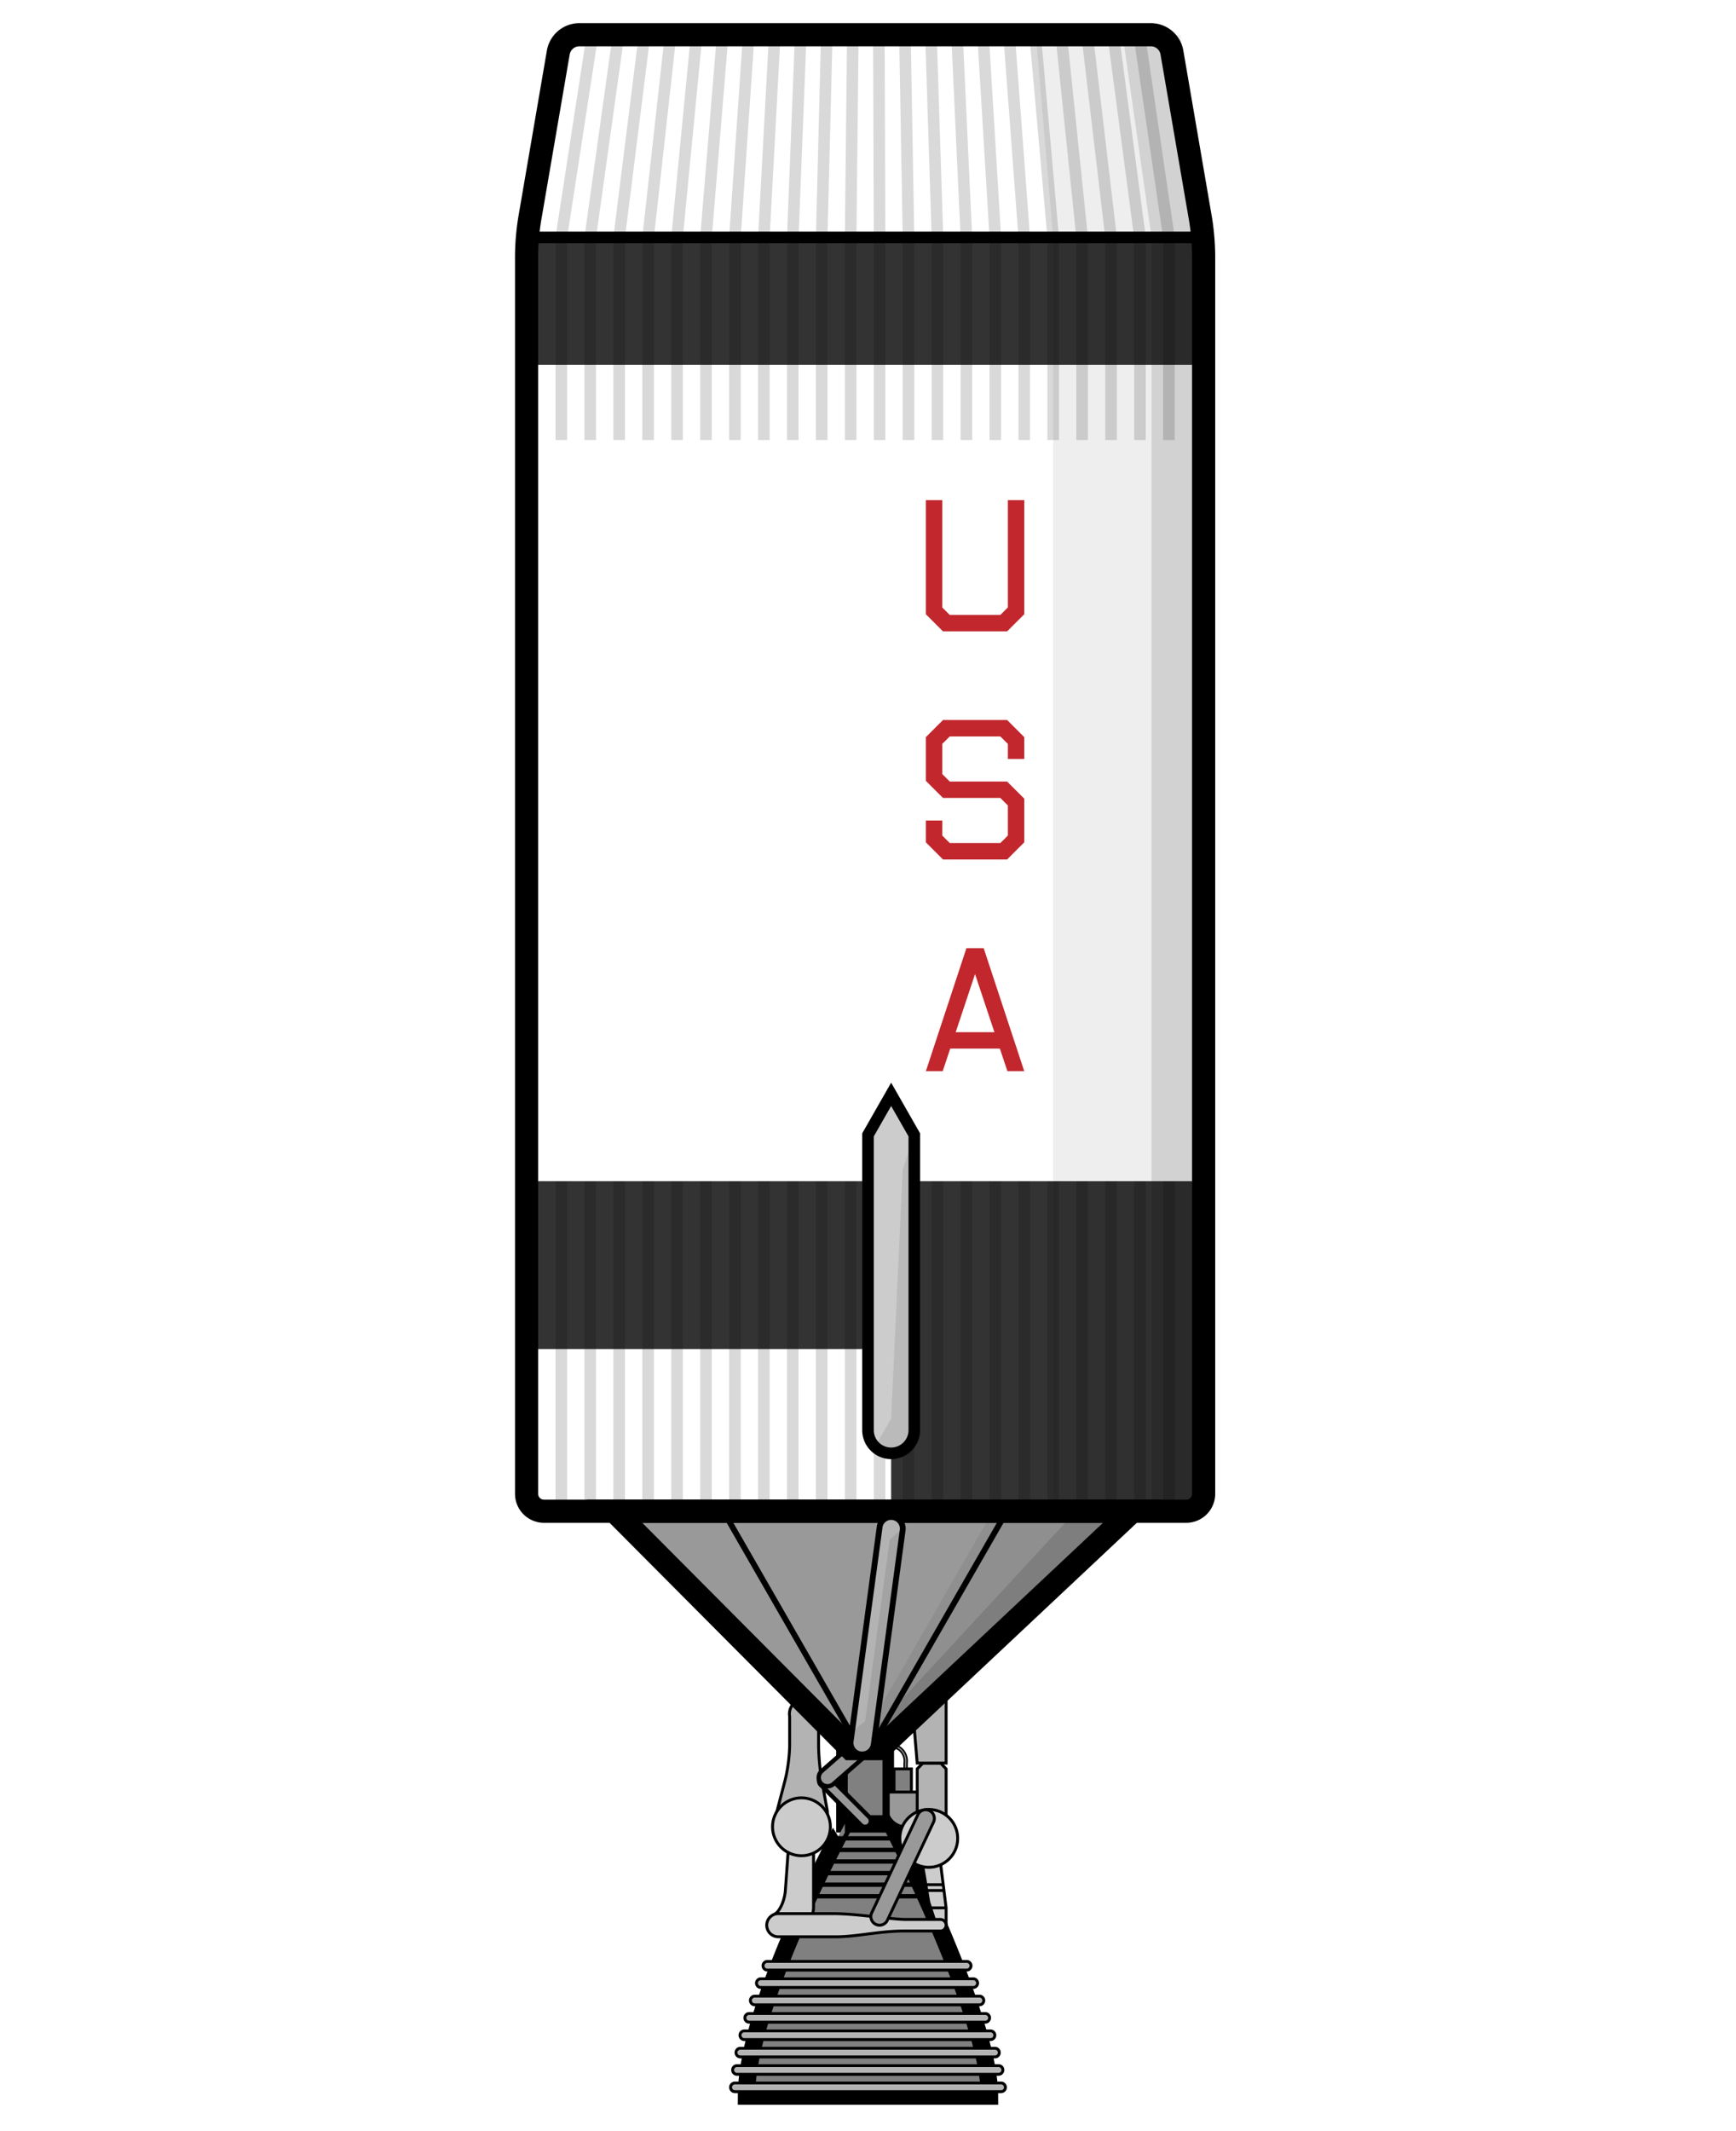 <svg xmlns="http://www.w3.org/2000/svg" viewBox="0 0 300 368"><defs><style>.cls-1,.cls-2,.cls-8,.cls-9{fill:gray;}.cls-1,.cls-10,.cls-12,.cls-18,.cls-2,.cls-21,.cls-22,.cls-23,.cls-24,.cls-3,.cls-4,.cls-5,.cls-7,.cls-8,.cls-9{stroke:#000;stroke-miterlimit:10;}.cls-1,.cls-18,.cls-22{stroke-width:2px;}.cls-2{stroke-width:3px;}.cls-18,.cls-21,.cls-23,.cls-3,.cls-7{fill:none;}.cls-12,.cls-3{stroke-width:0.75px;}.cls-11,.cls-24,.cls-4{fill:#b3b3b3;}.cls-10,.cls-4,.cls-5,.cls-7,.cls-9{stroke-width:0.5px;}.cls-22,.cls-5,.cls-6{fill:#ccc;}.cls-8{stroke-width:0.25px;}.cls-10,.cls-12,.cls-15{fill:#999;}.cls-13{fill:#fff;}.cls-14{fill:#333;}.cls-16{fill:#c1272d;}.cls-17{opacity:0.15;}.cls-19{opacity:0.07;}.cls-20{opacity:0.12;}.cls-21{stroke-width:4px;}.cls-25{opacity:0.09;}</style></defs><title>arch-sivb</title><g id="engines"><rect class="cls-1" x="145.5" y="302.5" width="8" height="13"/><path class="cls-2" d="M129,362h42c0-14-17-47-17-47h-8S129,346,129,362Z"/><line class="cls-3" x1="140.69" y1="325.5" x2="159.07" y2="325.5"/><line class="cls-3" x1="139.75" y1="327.5" x2="159.98" y2="327.5"/><line class="cls-3" x1="141.66" y1="323.5" x2="158.14" y2="323.5"/><line class="cls-3" x1="142.64" y1="321.5" x2="157.2" y2="321.5"/><line class="cls-3" x1="143.65" y1="319.5" x2="156.23" y2="319.5"/><line class="cls-3" x1="144.67" y1="317.5" x2="155.25" y2="317.5"/><path class="cls-4" d="M173,361.25H127a.75.75,0,0,1,0-1.5h46a.75.75,0,0,1,0,1.5Z"/><path class="cls-4" d="M172.56,358.25h-45.2a.75.75,0,1,1,0-1.5h45.2a.75.75,0,0,1,0,1.5Z"/><path class="cls-4" d="M171.94,355.25h-44a.75.75,0,0,1,0-1.5h44a.75.75,0,0,1,0,1.5Z"/><path class="cls-4" d="M171.17,352.25H128.63a.75.75,0,0,1,0-1.5h42.54a.75.75,0,1,1,0,1.5Z"/><path class="cls-4" d="M170.27,349.25H129.47a.75.75,0,1,1,0-1.5h40.79a.75.75,0,0,1,0,1.5Z"/><path class="cls-4" d="M169.27,346.25H130.43a.75.75,0,1,1,0-1.5h38.83a.75.75,0,1,1,0,1.5Z"/><path class="cls-4" d="M168.19,343.25H131.48a.75.75,0,0,1,0-1.5h36.71a.75.75,0,1,1,0,1.5Z"/><path class="cls-4" d="M167.05,340.25H132.61a.75.75,0,0,1,0-1.5h34.44a.75.75,0,1,1,0,1.5Z"/><polygon class="cls-5" points="163.5 332.5 163.5 329.5 162.5 321.5 161.5 320.5 160.5 320.5 159.5 322.5 160.5 328.5 161.5 331.56 163.5 332.5"/><path class="cls-6" d="M138.5,315.5c-1.1,0-2.1,1.35-2.21,3l-.57,8c-.12,1.65-.89,3.44-1.71,4s-1.05,1.45-.5,2,2.33.78,4,.51h.08a3.68,3.68,0,0,0,3-3.49v-11C140.5,316.85,139.6,315.5,138.5,315.5Z"/><path class="cls-7" d="M138.5,315.5c-1.1,0-2.1,1.35-2.21,3l-.57,8c-.12,1.65-.89,3.44-1.71,4s-1.05,1.45-.5,2,2.33.78,4,.51h.08a3.68,3.68,0,0,0,3-3.49v-11C140.5,316.85,139.6,315.5,138.5,315.5Z"/><path class="cls-5" d="M162.5,331.5h-6.29c-3-.12-8.42-1-12.18-1H134.5a2,2,0,0,0,0,4h10c3.5,0,7.5-1,11.72-1h6.28a1,1,0,0,0,0-2Z"/><line class="cls-7" x1="160.83" y1="329.5" x2="163.5" y2="329.5"/><line class="cls-7" x1="160.17" y1="326.5" x2="163.13" y2="326.5"/><line class="cls-7" x1="160" y1="325.5" x2="163" y2="325.5"/><path class="cls-8" d="M156.75,306.5h-.5v-2a2.42,2.42,0,0,0-2.75-2.75v-.5a2.91,2.91,0,0,1,3.25,3.25Z"/><rect class="cls-9" x="154.5" y="305.5" width="3" height="5"/><path class="cls-10" d="M153.5,309.5h6v4a3.25,3.25,0,0,1-6,0Z"/><polygon class="cls-4" points="162.54 304.5 159.5 304.5 158.5 305.5 158.5 314.5 163.5 314.5 163.5 305.5 162.54 304.5"/><circle class="cls-5" cx="160.5" cy="317.5" r="5"/><path class="cls-10" d="M152,332.5a1.5,1.5,0,0,1-1.36-2.14l8-17a1.5,1.5,0,0,1,2.71,1.28l-8,17A1.5,1.5,0,0,1,152,332.5Z"/><path class="cls-11" d="M142,307.45a40.22,40.22,0,0,1-.54-6v-5a2.54,2.54,0,1,0-5,0v5a28.1,28.1,0,0,1-.76,5.9l-1.42,5.44a2.14,2.14,0,0,0,2.24,2.83l3.95-.1a2.49,2.49,0,0,0,2.46-3Z"/><path class="cls-7" d="M142,307.45a40.22,40.22,0,0,1-.54-6v-5a2.54,2.54,0,1,0-5,0v5a28.1,28.1,0,0,1-.76,5.9l-1.42,5.44a2.14,2.14,0,0,0,2.24,2.83l3.95-.1a2.49,2.49,0,0,0,2.46-3Z"/><circle class="cls-5" cx="138.5" cy="315.5" r="5"/><path class="cls-12" d="M149.5,315.5a1,1,0,0,1-.71-.29l-7-7a1,1,0,0,1,1.41-1.41l7,7a1,1,0,0,1-.71,1.71Z"/><path class="cls-12" d="M143,308.5a1.5,1.5,0,0,1-1-2.63l8-7a1.5,1.5,0,0,1,2,2.26l-8,7A1.49,1.49,0,0,1,143,308.5Z"/><polygon class="cls-4" points="163.5 292.5 157.5 292.5 158.5 304.5 163.5 304.5 163.5 292.5"/></g><g id="fill"><path class="cls-13" d="M91,258a3,3,0,0,0,3,3H205a3,3,0,0,0,3-3V44a42.63,42.63,0,0,0-.51-6L202.51,9A3.7,3.7,0,0,0,199,6H100a3.7,3.7,0,0,0-3.51,3L91.51,38A42.63,42.63,0,0,0,91,44Z"/><polygon class="cls-14" points="91 204 91 233 154 233 154 261 208 261 208 233 208 204 91 204"/><polygon class="cls-15" points="106.17 261 147 302 152 302 195.67 261 106.17 261"/><rect class="cls-14" x="91" y="41" width="117" height="22"/><polygon class="cls-16" points="174.04 109.04 162.96 109.04 160 106.09 160 86.38 162.83 86.38 162.83 104.91 164.13 106.21 172.87 106.21 174.17 104.91 174.17 86.38 177 86.38 177 106.09 174.04 109.04"/><polygon class="cls-16" points="169.99 163.75 167.01 163.75 160 185 161.42 185 162.91 185 168.5 168.23 174.09 185 175.58 185 177 185 169.99 163.75"/><rect class="cls-16" x="162.83" y="178.27" width="10.98" height="2.83"/><polygon class="cls-16" points="174.04 148.44 162.96 148.44 160 145.48 160 141.71 162.83 141.71 162.83 144.31 164.13 145.6 172.87 145.6 174.17 144.31 174.17 139.11 172.87 137.81 162.96 137.81 160 134.86 160 127.31 162.96 124.35 174.04 124.35 177 127.31 177 131.08 174.17 131.08 174.17 128.48 172.87 127.19 164.13 127.19 162.83 128.48 162.83 133.68 164.13 134.98 174.04 134.98 177 137.93 177 145.48 174.04 148.44"/></g><g id="fill_detail" data-name="fill detail" class="cls-17"><line class="cls-18" x1="97" y1="204" x2="97" y2="261"/><line class="cls-18" x1="102" y1="204" x2="102" y2="261"/><line class="cls-18" x1="107" y1="204" x2="107" y2="261"/><line class="cls-18" x1="112" y1="204" x2="112" y2="261"/><line class="cls-18" x1="117" y1="204" x2="117" y2="261"/><line class="cls-18" x1="122" y1="204" x2="122" y2="261"/><line class="cls-18" x1="127" y1="204" x2="127" y2="261"/><line class="cls-18" x1="132" y1="204" x2="132" y2="261"/><line class="cls-18" x1="137" y1="204" x2="137" y2="261"/><line class="cls-18" x1="142" y1="204" x2="142" y2="261"/><line class="cls-18" x1="147" y1="204" x2="147" y2="261"/><line class="cls-18" x1="152" y1="204" x2="152" y2="261"/><line class="cls-18" x1="157" y1="204" x2="157" y2="261"/><line class="cls-18" x1="162" y1="204" x2="162" y2="261"/><line class="cls-18" x1="167" y1="204" x2="167" y2="261"/><line class="cls-18" x1="172" y1="204" x2="172" y2="261"/><line class="cls-18" x1="177" y1="204" x2="177" y2="261"/><line class="cls-18" x1="182" y1="204" x2="182" y2="261"/><line class="cls-18" x1="187" y1="204" x2="187" y2="261"/><line class="cls-18" x1="192" y1="204" x2="192" y2="261"/><line class="cls-18" x1="197" y1="204" x2="197" y2="261"/><line class="cls-18" x1="202" y1="204" x2="202" y2="261"/><line class="cls-18" x1="97" y1="42" x2="97" y2="76"/><line class="cls-18" x1="102" y1="42" x2="102" y2="76"/><line class="cls-18" x1="107" y1="42" x2="107" y2="76"/><line class="cls-18" x1="112" y1="42" x2="112" y2="76"/><line class="cls-18" x1="117" y1="42" x2="117" y2="76"/><line class="cls-18" x1="122" y1="42" x2="122" y2="76"/><line class="cls-18" x1="127" y1="42" x2="127" y2="76"/><line class="cls-18" x1="132" y1="42" x2="132" y2="76"/><line class="cls-18" x1="137" y1="42" x2="137" y2="76"/><line class="cls-18" x1="142" y1="42" x2="142" y2="76"/><line class="cls-18" x1="147" y1="42" x2="147" y2="76"/><line class="cls-18" x1="152" y1="42" x2="152" y2="76"/><line class="cls-18" x1="157" y1="42" x2="157" y2="76"/><line class="cls-18" x1="162" y1="42" x2="162" y2="76"/><line class="cls-18" x1="167" y1="42" x2="167" y2="76"/><line class="cls-18" x1="172" y1="42" x2="172" y2="76"/><line class="cls-18" x1="177" y1="42" x2="177" y2="76"/><line class="cls-18" x1="182" y1="42" x2="182" y2="76"/><line class="cls-18" x1="187" y1="42" x2="187" y2="76"/><line class="cls-18" x1="192" y1="42" x2="192" y2="76"/><line class="cls-18" x1="197" y1="42" x2="197" y2="76"/><line class="cls-18" x1="202" y1="42" x2="202" y2="76"/><line class="cls-18" x1="102.39" y1="6" x2="97" y2="41"/><line class="cls-18" x1="106.89" y1="6" x2="102" y2="41"/><line class="cls-18" x1="111.39" y1="6" x2="107" y2="41"/><line class="cls-18" x1="115.89" y1="6" x2="112" y2="41"/><line class="cls-18" x1="120.39" y1="6" x2="117" y2="41"/><line class="cls-18" x1="124.89" y1="6" x2="122" y2="41"/><line class="cls-18" x1="129.39" y1="6" x2="127" y2="41"/><line class="cls-18" x1="133.89" y1="6" x2="132" y2="41"/><line class="cls-18" x1="138.38" y1="6" x2="137" y2="41"/><line class="cls-18" x1="142.88" y1="6" x2="142" y2="41"/><line class="cls-18" x1="147.38" y1="6" x2="147" y2="41"/><line class="cls-18" x1="151.88" y1="6" x2="152" y2="41"/><line class="cls-18" x1="156.38" y1="6" x2="157" y2="41"/><line class="cls-18" x1="160.88" y1="6" x2="162" y2="41"/><line class="cls-18" x1="165.38" y1="6" x2="167" y2="41"/><line class="cls-18" x1="169.88" y1="6" x2="172" y2="41"/><line class="cls-18" x1="174.38" y1="6" x2="177" y2="41"/><line class="cls-18" x1="178.88" y1="6" x2="182" y2="41"/><line class="cls-18" x1="183.38" y1="6" x2="187" y2="41"/><line class="cls-18" x1="187.87" y1="6" x2="192" y2="41"/><line class="cls-18" x1="192.37" y1="6" x2="197" y2="41"/><line class="cls-18" x1="196.87" y1="6" x2="202" y2="41"/></g><g id="shading"><polygon class="cls-19" points="208 261 182 261 182 41 179 6 204 6 208 41 208 261"/><polygon class="cls-20" points="208 261 199 261 199 41 194 6 202 6 208 41 208 261"/><polygon class="cls-19" points="194 262 152 302 148 302 171 262 194 262"/><polygon class="cls-20" points="194 262 152 302 148 302 185 262 194 262"/></g><g id="fuselage_outline_s" data-name="fuselage (outline)s"><path class="cls-21" d="M91,258a3,3,0,0,0,3,3H205a3,3,0,0,0,3-3V44a42.63,42.63,0,0,0-.51-6L202.51,9A3.7,3.7,0,0,0,199,6H100a3.7,3.7,0,0,0-3.51,3L91.51,38A42.63,42.63,0,0,0,91,44Z"/><polygon class="cls-21" points="106.17 261 147 302 152 302 195.67 261 106.17 261"/></g><g id="detail"><line class="cls-18" x1="91" y1="41" x2="208" y2="41"/><path class="cls-22" d="M154,251a4,4,0,0,1-4-4V196l4-7,4,7v51A4,4,0,0,1,154,251Z"/><line class="cls-23" x1="148" y1="301" x2="125" y2="261"/><line class="cls-24" x1="154" y1="264" x2="149" y2="301"/><path class="cls-24" d="M149,303h-.21A2,2,0,0,1,147,300.8l5-37a2,2,0,1,1,4,.41l-5,37A2,2,0,0,1,149,303Z"/><line class="cls-23" x1="151" y1="301" x2="174" y2="261"/></g><g id="detail_shading" data-name="detail shading"><path class="cls-25" d="M154,245l-2.78,4.87A4,4,0,0,0,158,247V196l-2,6Z"/><path class="cls-25" d="M156,263.91l-2.24,2L149.5,297.3,147.25,299,147,300.8A2,2,0,0,0,148.8,303H149a2,2,0,0,0,2-1.8l5-37A2,2,0,0,0,156,263.91Z"/></g></svg>